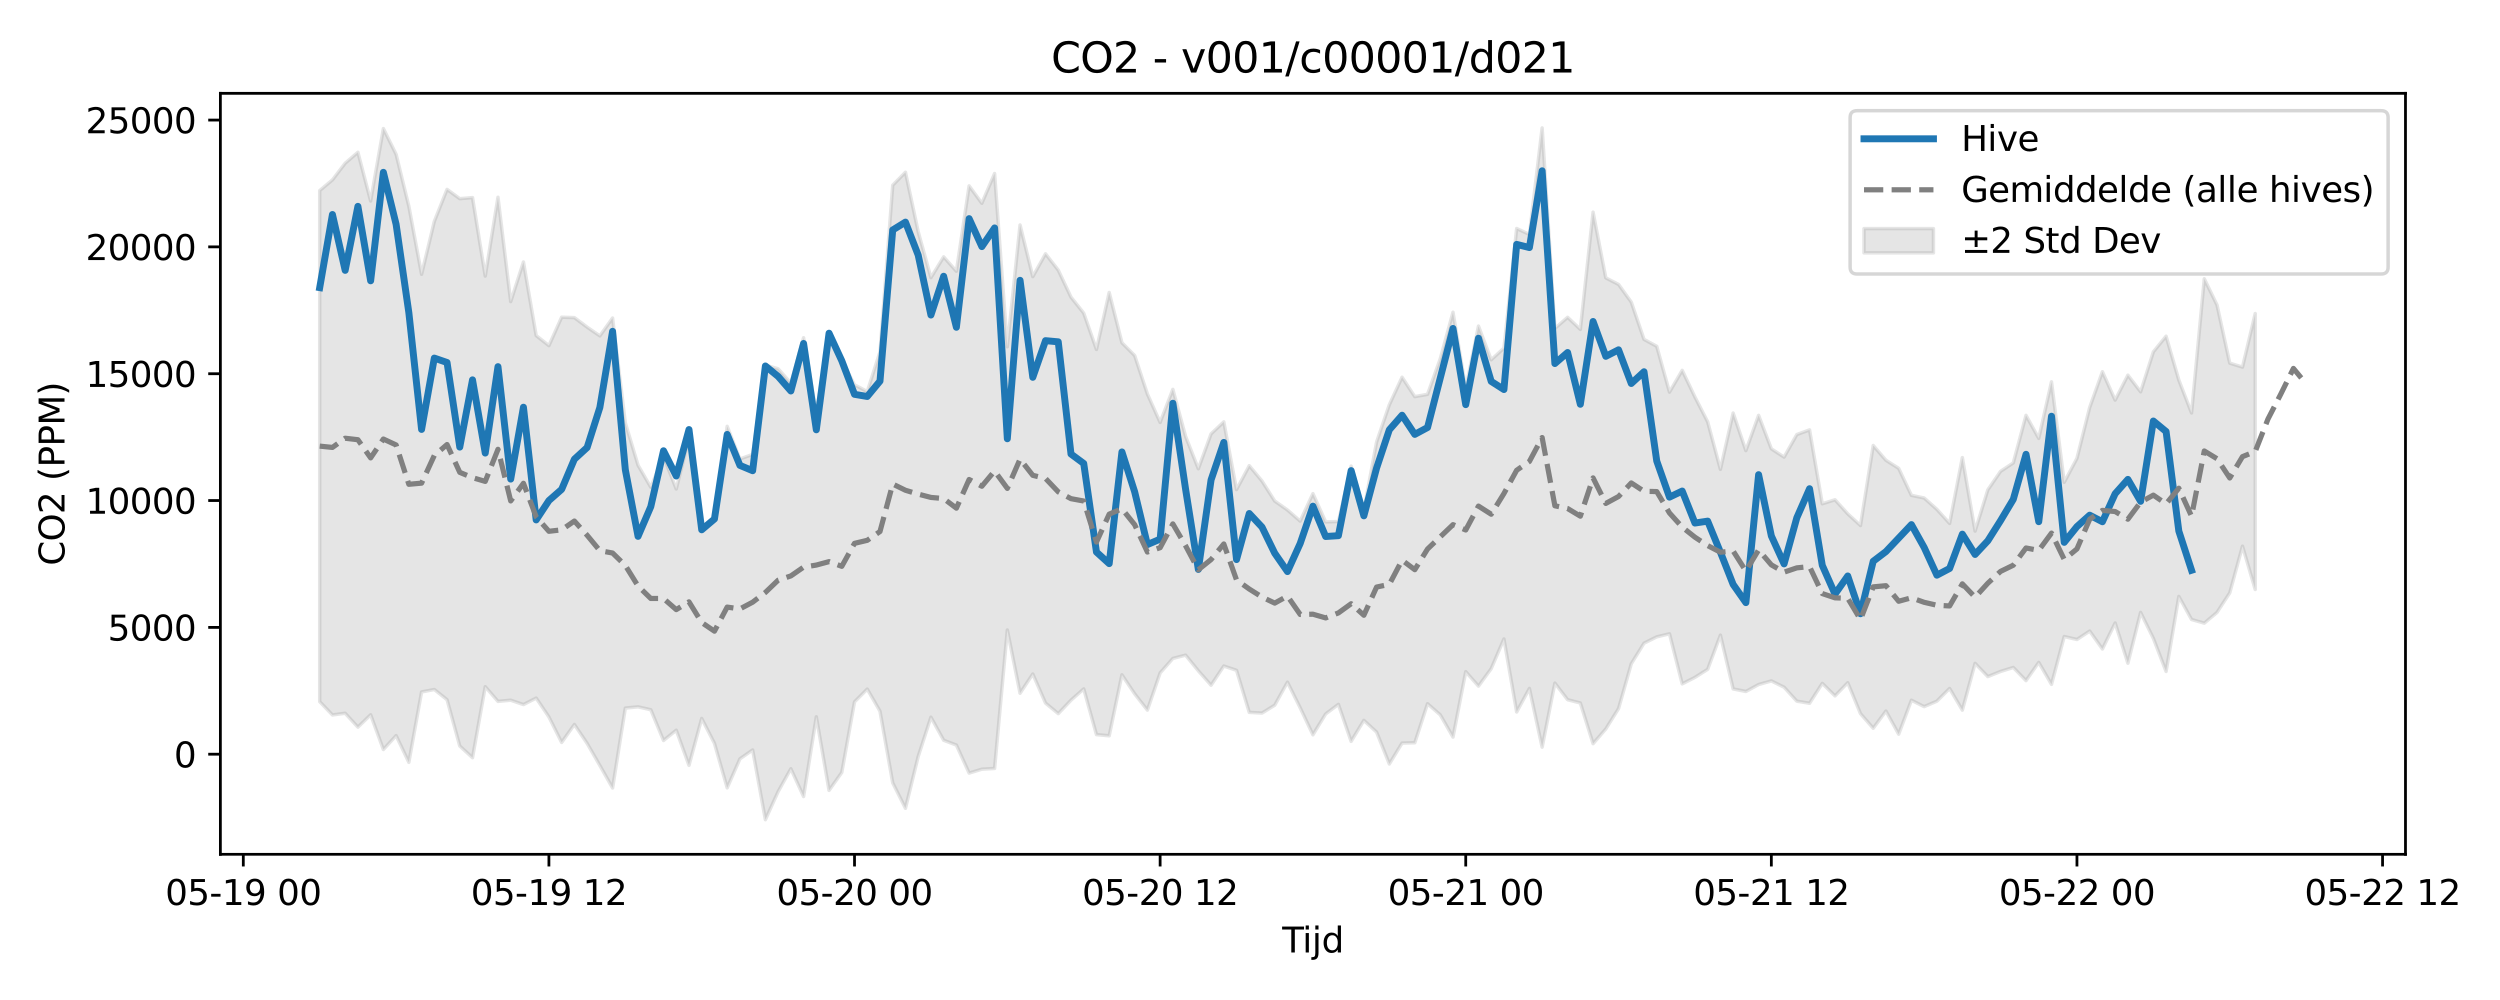<?xml version="1.0" encoding="utf-8" standalone="no"?>
<!DOCTYPE svg PUBLIC "-//W3C//DTD SVG 1.1//EN"
  "http://www.w3.org/Graphics/SVG/1.1/DTD/svg11.dtd">
<svg xmlns:xlink="http://www.w3.org/1999/xlink" width="720pt" height="288pt" viewBox="0 0 720 288" xmlns="http://www.w3.org/2000/svg" version="1.1">
 <defs>
  <style type="text/css">*{stroke-linejoin: round; stroke-linecap: butt}</style>
 </defs>
 <g id="figure_1">
  <g id="patch_1">
   <path d="M 0 288 
L 720 288 
L 720 0 
L 0 0 
z
" style="fill: #ffffff"/>
  </g>
  <g id="axes_1">
   <g id="patch_2">
    <path d="M 63.47 246.04 
L 692.778 246.04 
L 692.778 26.88 
L 63.47 26.88 
z
" style="fill: #ffffff"/>
   </g>
   <g id="FillBetweenPolyCollection_1">
    <defs>
     <path id="m53323935d0" d="M 92.075 -233.112 
L 92.075 -85.926 
L 95.742 -82.093 
L 99.41 -82.581 
L 103.077 -78.581 
L 106.744 -82.148 
L 110.411 -72.137 
L 114.079 -76.142 
L 117.746 -68.441 
L 121.413 -88.715 
L 125.081 -89.424 
L 128.748 -86.488 
L 132.415 -73.146 
L 136.082 -69.78 
L 139.75 -90.232 
L 143.417 -86 
L 147.084 -86.339 
L 150.752 -85.08 
L 154.419 -86.954 
L 158.086 -81.518 
L 161.754 -74.172 
L 165.421 -79.349 
L 169.088 -73.909 
L 172.755 -67.546 
L 176.423 -61.051 
L 180.09 -84.072 
L 183.757 -84.425 
L 187.425 -83.593 
L 191.092 -74.73 
L 194.759 -77.698 
L 198.427 -67.581 
L 202.094 -81.087 
L 205.761 -73.909 
L 209.428 -61.094 
L 213.096 -69.449 
L 216.763 -72.015 
L 220.43 -51.922 
L 224.098 -60.007 
L 227.765 -66.601 
L 231.432 -58.593 
L 235.099 -81.572 
L 238.767 -60.356 
L 242.434 -65.531 
L 246.101 -85.868 
L 249.769 -89.541 
L 253.436 -83.178 
L 257.103 -62.541 
L 260.771 -55.208 
L 264.438 -70.129 
L 268.105 -81.447 
L 271.772 -74.806 
L 275.44 -73.417 
L 279.107 -65.348 
L 282.774 -66.472 
L 286.442 -66.68 
L 290.109 -106.562 
L 293.776 -88.341 
L 297.444 -93.891 
L 301.111 -85.511 
L 304.778 -82.473 
L 308.445 -86.34 
L 312.113 -89.598 
L 315.78 -76.428 
L 319.447 -76.089 
L 323.115 -93.656 
L 326.782 -88.179 
L 330.449 -83.486 
L 334.117 -94.196 
L 337.784 -98.364 
L 341.451 -99.318 
L 345.118 -94.811 
L 348.786 -90.655 
L 352.453 -96.177 
L 356.12 -94.948 
L 359.788 -82.833 
L 363.455 -82.635 
L 367.122 -84.902 
L 370.789 -91.534 
L 374.457 -84.144 
L 378.124 -76.373 
L 381.791 -82.382 
L 385.459 -85.145 
L 389.126 -74.478 
L 392.793 -80.532 
L 396.461 -77.148 
L 400.128 -67.971 
L 403.795 -73.996 
L 407.462 -74.087 
L 411.13 -85.327 
L 414.797 -82.117 
L 418.464 -75.716 
L 422.132 -94.561 
L 425.799 -90.396 
L 429.466 -95.426 
L 433.134 -103.976 
L 436.801 -82.947 
L 440.468 -89.729 
L 444.135 -72.811 
L 447.803 -91.271 
L 451.47 -86.48 
L 455.137 -85.539 
L 458.805 -73.82 
L 462.472 -78.064 
L 466.139 -83.926 
L 469.806 -96.824 
L 473.474 -102.758 
L 477.141 -104.578 
L 480.808 -105.465 
L 484.476 -91.041 
L 488.143 -92.908 
L 491.81 -95.242 
L 495.478 -105.082 
L 499.145 -89.593 
L 502.812 -88.852 
L 506.479 -90.853 
L 510.147 -91.895 
L 513.814 -90.087 
L 517.481 -86.063 
L 521.149 -85.452 
L 524.816 -91.189 
L 528.483 -87.582 
L 532.151 -91.37 
L 535.818 -82.476 
L 539.485 -78.259 
L 543.152 -83.213 
L 546.82 -76.554 
L 550.487 -86.334 
L 554.154 -84.487 
L 557.822 -86.065 
L 561.489 -89.721 
L 565.156 -83.474 
L 568.824 -96.952 
L 572.491 -93.138 
L 576.158 -94.615 
L 579.825 -95.767 
L 583.493 -91.976 
L 587.16 -97.231 
L 590.827 -90.899 
L 594.495 -104.672 
L 598.162 -103.823 
L 601.829 -106.251 
L 605.496 -101.085 
L 609.164 -108.582 
L 612.831 -96.988 
L 616.498 -111.623 
L 620.166 -104.138 
L 623.833 -94.609 
L 627.5 -116.228 
L 631.168 -109.579 
L 634.835 -108.53 
L 638.502 -111.622 
L 642.169 -117.265 
L 645.837 -130.705 
L 649.504 -118.226 
L 649.504 -197.705 
L 649.504 -197.705 
L 645.837 -182.275 
L 642.169 -183.415 
L 638.502 -200.151 
L 634.835 -207.708 
L 631.168 -169.06 
L 627.5 -178.555 
L 623.833 -191.173 
L 620.166 -186.665 
L 616.498 -175.152 
L 612.831 -179.957 
L 609.164 -172.771 
L 605.496 -180.949 
L 601.829 -170.659 
L 598.162 -156.006 
L 594.495 -149.096 
L 590.827 -178.03 
L 587.16 -161.745 
L 583.493 -168.382 
L 579.825 -154.678 
L 576.158 -152.253 
L 572.491 -146.917 
L 568.824 -135.044 
L 565.156 -156.221 
L 561.489 -137.25 
L 557.822 -141.31 
L 554.154 -144.585 
L 550.487 -145.337 
L 546.82 -153.119 
L 543.152 -155.438 
L 539.485 -159.706 
L 535.818 -136.651 
L 532.151 -140.023 
L 528.483 -144.064 
L 524.816 -142.917 
L 521.149 -164.194 
L 517.481 -162.847 
L 513.814 -156.348 
L 510.147 -158.743 
L 506.479 -168.38 
L 502.812 -158.223 
L 499.145 -169.051 
L 495.478 -152.83 
L 491.81 -166.508 
L 488.143 -173.663 
L 484.476 -181.344 
L 480.808 -175.07 
L 477.141 -188.27 
L 473.474 -190.257 
L 469.806 -200.997 
L 466.139 -206.087 
L 462.472 -207.968 
L 458.805 -226.905 
L 455.137 -193.142 
L 451.47 -196.616 
L 447.803 -193.403 
L 444.135 -251.158 
L 440.468 -220.485 
L 436.801 -222.19 
L 433.134 -187.751 
L 429.466 -184.381 
L 425.799 -194.09 
L 422.132 -176.171 
L 418.464 -198.084 
L 414.797 -184.673 
L 411.13 -174.437 
L 407.462 -173.773 
L 403.795 -179.361 
L 400.128 -171.44 
L 396.461 -160.708 
L 392.793 -141.087 
L 389.126 -153.766 
L 385.459 -137.804 
L 381.791 -137.699 
L 378.124 -145.844 
L 374.457 -137.918 
L 370.789 -141.122 
L 367.122 -143.702 
L 363.455 -149.465 
L 359.788 -153.881 
L 356.12 -147.001 
L 352.453 -166.499 
L 348.786 -163.046 
L 345.118 -152.999 
L 341.451 -162.313 
L 337.784 -175.866 
L 334.117 -166.333 
L 330.449 -174.541 
L 326.782 -185.61 
L 323.115 -189.29 
L 319.447 -203.765 
L 315.78 -187.356 
L 312.113 -197.812 
L 308.445 -202.427 
L 304.778 -210.209 
L 301.111 -214.903 
L 297.444 -208.321 
L 293.776 -223.208 
L 290.109 -188.123 
L 286.442 -238.031 
L 282.774 -229.453 
L 279.107 -234.466 
L 275.44 -209.884 
L 271.772 -214.028 
L 268.105 -208.036 
L 264.438 -221.268 
L 260.771 -238.397 
L 257.103 -234.667 
L 253.436 -186.665 
L 249.769 -175.232 
L 246.101 -177.168 
L 242.434 -184.267 
L 238.767 -192.148 
L 235.099 -168.948 
L 231.432 -190.741 
L 227.765 -177.665 
L 224.098 -181.794 
L 220.43 -182.842 
L 216.763 -157.124 
L 213.096 -155.814 
L 209.428 -165.223 
L 205.761 -138.535 
L 202.094 -136.335 
L 198.427 -161.749 
L 194.759 -147.17 
L 191.092 -156.538 
L 187.425 -147.678 
L 183.757 -154.018 
L 180.09 -166.227 
L 176.423 -196.412 
L 172.755 -191.265 
L 169.088 -193.789 
L 165.421 -196.531 
L 161.754 -196.645 
L 158.086 -188.458 
L 154.419 -191.358 
L 150.752 -212.551 
L 147.084 -201.131 
L 143.417 -231.193 
L 139.75 -208.488 
L 136.082 -231.092 
L 132.415 -230.78 
L 128.748 -233.457 
L 125.081 -224.229 
L 121.413 -208.994 
L 117.746 -228.601 
L 114.079 -243.563 
L 110.411 -250.978 
L 106.744 -230.111 
L 103.077 -244.143 
L 99.41 -240.997 
L 95.742 -236.192 
L 92.075 -233.112 
z
" style="stroke: #808080; stroke-opacity: 0.2"/>
    </defs>
    <g clip-path="url(#p9dd1b759a5)">
     <use xlink:href="#m53323935d0" x="0" y="288" style="fill: #808080; fill-opacity: 0.2; stroke: #808080; stroke-opacity: 0.2"/>
    </g>
   </g>
   <g id="matplotlib.axis_1">
    <g id="xtick_1">
     <g id="line2d_1">
      <defs>
       <path id="m8368f76bd6" d="M 0 0 
L 0 3.5 
" style="stroke: #000000; stroke-width: 0.8"/>
      </defs>
      <g>
       <use xlink:href="#m8368f76bd6" x="70.071" y="246.04" style="stroke: #000000; stroke-width: 0.8"/>
      </g>
     </g>
     <g id="text_1">
      <!-- 05-19 00 -->
      <g transform="translate(47.591 260.638) scale(0.1 -0.1)">
       <defs>
        <path id="DejaVuSans-30" d="M 2034 4250 
Q 1547 4250 1301 3770 
Q 1056 3291 1056 2328 
Q 1056 1369 1301 889 
Q 1547 409 2034 409 
Q 2525 409 2770 889 
Q 3016 1369 3016 2328 
Q 3016 3291 2770 3770 
Q 2525 4250 2034 4250 
z
M 2034 4750 
Q 2819 4750 3233 4129 
Q 3647 3509 3647 2328 
Q 3647 1150 3233 529 
Q 2819 -91 2034 -91 
Q 1250 -91 836 529 
Q 422 1150 422 2328 
Q 422 3509 836 4129 
Q 1250 4750 2034 4750 
z
" transform="scale(0.016)"/>
        <path id="DejaVuSans-35" d="M 691 4666 
L 3169 4666 
L 3169 4134 
L 1269 4134 
L 1269 2991 
Q 1406 3038 1543 3061 
Q 1681 3084 1819 3084 
Q 2600 3084 3056 2656 
Q 3513 2228 3513 1497 
Q 3513 744 3044 326 
Q 2575 -91 1722 -91 
Q 1428 -91 1123 -41 
Q 819 9 494 109 
L 494 744 
Q 775 591 1075 516 
Q 1375 441 1709 441 
Q 2250 441 2565 725 
Q 2881 1009 2881 1497 
Q 2881 1984 2565 2268 
Q 2250 2553 1709 2553 
Q 1456 2553 1204 2497 
Q 953 2441 691 2322 
L 691 4666 
z
" transform="scale(0.016)"/>
        <path id="DejaVuSans-2d" d="M 313 2009 
L 1997 2009 
L 1997 1497 
L 313 1497 
L 313 2009 
z
" transform="scale(0.016)"/>
        <path id="DejaVuSans-31" d="M 794 531 
L 1825 531 
L 1825 4091 
L 703 3866 
L 703 4441 
L 1819 4666 
L 2450 4666 
L 2450 531 
L 3481 531 
L 3481 0 
L 794 0 
L 794 531 
z
" transform="scale(0.016)"/>
        <path id="DejaVuSans-39" d="M 703 97 
L 703 672 
Q 941 559 1184 500 
Q 1428 441 1663 441 
Q 2288 441 2617 861 
Q 2947 1281 2994 2138 
Q 2813 1869 2534 1725 
Q 2256 1581 1919 1581 
Q 1219 1581 811 2004 
Q 403 2428 403 3163 
Q 403 3881 828 4315 
Q 1253 4750 1959 4750 
Q 2769 4750 3195 4129 
Q 3622 3509 3622 2328 
Q 3622 1225 3098 567 
Q 2575 -91 1691 -91 
Q 1453 -91 1209 -44 
Q 966 3 703 97 
z
M 1959 2075 
Q 2384 2075 2632 2365 
Q 2881 2656 2881 3163 
Q 2881 3666 2632 3958 
Q 2384 4250 1959 4250 
Q 1534 4250 1286 3958 
Q 1038 3666 1038 3163 
Q 1038 2656 1286 2365 
Q 1534 2075 1959 2075 
z
" transform="scale(0.016)"/>
        <path id="DejaVuSans-20" transform="scale(0.016)"/>
       </defs>
       <use xlink:href="#DejaVuSans-30"/>
       <use xlink:href="#DejaVuSans-35" transform="translate(63.623 0)"/>
       <use xlink:href="#DejaVuSans-2d" transform="translate(127.246 0)"/>
       <use xlink:href="#DejaVuSans-31" transform="translate(163.33 0)"/>
       <use xlink:href="#DejaVuSans-39" transform="translate(226.953 0)"/>
       <use xlink:href="#DejaVuSans-20" transform="translate(290.576 0)"/>
       <use xlink:href="#DejaVuSans-30" transform="translate(322.363 0)"/>
       <use xlink:href="#DejaVuSans-30" transform="translate(385.986 0)"/>
      </g>
     </g>
    </g>
    <g id="xtick_2">
     <g id="line2d_2">
      <g>
       <use xlink:href="#m8368f76bd6" x="158.086" y="246.04" style="stroke: #000000; stroke-width: 0.8"/>
      </g>
     </g>
     <g id="text_2">
      <!-- 05-19 12 -->
      <g transform="translate(135.606 260.638) scale(0.1 -0.1)">
       <defs>
        <path id="DejaVuSans-32" d="M 1228 531 
L 3431 531 
L 3431 0 
L 469 0 
L 469 531 
Q 828 903 1448 1529 
Q 2069 2156 2228 2338 
Q 2531 2678 2651 2914 
Q 2772 3150 2772 3378 
Q 2772 3750 2511 3984 
Q 2250 4219 1831 4219 
Q 1534 4219 1204 4116 
Q 875 4013 500 3803 
L 500 4441 
Q 881 4594 1212 4672 
Q 1544 4750 1819 4750 
Q 2544 4750 2975 4387 
Q 3406 4025 3406 3419 
Q 3406 3131 3298 2873 
Q 3191 2616 2906 2266 
Q 2828 2175 2409 1742 
Q 1991 1309 1228 531 
z
" transform="scale(0.016)"/>
       </defs>
       <use xlink:href="#DejaVuSans-30"/>
       <use xlink:href="#DejaVuSans-35" transform="translate(63.623 0)"/>
       <use xlink:href="#DejaVuSans-2d" transform="translate(127.246 0)"/>
       <use xlink:href="#DejaVuSans-31" transform="translate(163.33 0)"/>
       <use xlink:href="#DejaVuSans-39" transform="translate(226.953 0)"/>
       <use xlink:href="#DejaVuSans-20" transform="translate(290.576 0)"/>
       <use xlink:href="#DejaVuSans-31" transform="translate(322.363 0)"/>
       <use xlink:href="#DejaVuSans-32" transform="translate(385.986 0)"/>
      </g>
     </g>
    </g>
    <g id="xtick_3">
     <g id="line2d_3">
      <g>
       <use xlink:href="#m8368f76bd6" x="246.101" y="246.04" style="stroke: #000000; stroke-width: 0.8"/>
      </g>
     </g>
     <g id="text_3">
      <!-- 05-20 00 -->
      <g transform="translate(223.621 260.638) scale(0.1 -0.1)">
       <use xlink:href="#DejaVuSans-30"/>
       <use xlink:href="#DejaVuSans-35" transform="translate(63.623 0)"/>
       <use xlink:href="#DejaVuSans-2d" transform="translate(127.246 0)"/>
       <use xlink:href="#DejaVuSans-32" transform="translate(163.33 0)"/>
       <use xlink:href="#DejaVuSans-30" transform="translate(226.953 0)"/>
       <use xlink:href="#DejaVuSans-20" transform="translate(290.576 0)"/>
       <use xlink:href="#DejaVuSans-30" transform="translate(322.363 0)"/>
       <use xlink:href="#DejaVuSans-30" transform="translate(385.986 0)"/>
      </g>
     </g>
    </g>
    <g id="xtick_4">
     <g id="line2d_4">
      <g>
       <use xlink:href="#m8368f76bd6" x="334.117" y="246.04" style="stroke: #000000; stroke-width: 0.8"/>
      </g>
     </g>
     <g id="text_4">
      <!-- 05-20 12 -->
      <g transform="translate(311.636 260.638) scale(0.1 -0.1)">
       <use xlink:href="#DejaVuSans-30"/>
       <use xlink:href="#DejaVuSans-35" transform="translate(63.623 0)"/>
       <use xlink:href="#DejaVuSans-2d" transform="translate(127.246 0)"/>
       <use xlink:href="#DejaVuSans-32" transform="translate(163.33 0)"/>
       <use xlink:href="#DejaVuSans-30" transform="translate(226.953 0)"/>
       <use xlink:href="#DejaVuSans-20" transform="translate(290.576 0)"/>
       <use xlink:href="#DejaVuSans-31" transform="translate(322.363 0)"/>
       <use xlink:href="#DejaVuSans-32" transform="translate(385.986 0)"/>
      </g>
     </g>
    </g>
    <g id="xtick_5">
     <g id="line2d_5">
      <g>
       <use xlink:href="#m8368f76bd6" x="422.132" y="246.04" style="stroke: #000000; stroke-width: 0.8"/>
      </g>
     </g>
     <g id="text_5">
      <!-- 05-21 00 -->
      <g transform="translate(399.651 260.638) scale(0.1 -0.1)">
       <use xlink:href="#DejaVuSans-30"/>
       <use xlink:href="#DejaVuSans-35" transform="translate(63.623 0)"/>
       <use xlink:href="#DejaVuSans-2d" transform="translate(127.246 0)"/>
       <use xlink:href="#DejaVuSans-32" transform="translate(163.33 0)"/>
       <use xlink:href="#DejaVuSans-31" transform="translate(226.953 0)"/>
       <use xlink:href="#DejaVuSans-20" transform="translate(290.576 0)"/>
       <use xlink:href="#DejaVuSans-30" transform="translate(322.363 0)"/>
       <use xlink:href="#DejaVuSans-30" transform="translate(385.986 0)"/>
      </g>
     </g>
    </g>
    <g id="xtick_6">
     <g id="line2d_6">
      <g>
       <use xlink:href="#m8368f76bd6" x="510.147" y="246.04" style="stroke: #000000; stroke-width: 0.8"/>
      </g>
     </g>
     <g id="text_6">
      <!-- 05-21 12 -->
      <g transform="translate(487.666 260.638) scale(0.1 -0.1)">
       <use xlink:href="#DejaVuSans-30"/>
       <use xlink:href="#DejaVuSans-35" transform="translate(63.623 0)"/>
       <use xlink:href="#DejaVuSans-2d" transform="translate(127.246 0)"/>
       <use xlink:href="#DejaVuSans-32" transform="translate(163.33 0)"/>
       <use xlink:href="#DejaVuSans-31" transform="translate(226.953 0)"/>
       <use xlink:href="#DejaVuSans-20" transform="translate(290.576 0)"/>
       <use xlink:href="#DejaVuSans-31" transform="translate(322.363 0)"/>
       <use xlink:href="#DejaVuSans-32" transform="translate(385.986 0)"/>
      </g>
     </g>
    </g>
    <g id="xtick_7">
     <g id="line2d_7">
      <g>
       <use xlink:href="#m8368f76bd6" x="598.162" y="246.04" style="stroke: #000000; stroke-width: 0.8"/>
      </g>
     </g>
     <g id="text_7">
      <!-- 05-22 00 -->
      <g transform="translate(575.681 260.638) scale(0.1 -0.1)">
       <use xlink:href="#DejaVuSans-30"/>
       <use xlink:href="#DejaVuSans-35" transform="translate(63.623 0)"/>
       <use xlink:href="#DejaVuSans-2d" transform="translate(127.246 0)"/>
       <use xlink:href="#DejaVuSans-32" transform="translate(163.33 0)"/>
       <use xlink:href="#DejaVuSans-32" transform="translate(226.953 0)"/>
       <use xlink:href="#DejaVuSans-20" transform="translate(290.576 0)"/>
       <use xlink:href="#DejaVuSans-30" transform="translate(322.363 0)"/>
       <use xlink:href="#DejaVuSans-30" transform="translate(385.986 0)"/>
      </g>
     </g>
    </g>
    <g id="xtick_8">
     <g id="line2d_8">
      <g>
       <use xlink:href="#m8368f76bd6" x="686.177" y="246.04" style="stroke: #000000; stroke-width: 0.8"/>
      </g>
     </g>
     <g id="text_8">
      <!-- 05-22 12 -->
      <g transform="translate(663.697 260.638) scale(0.1 -0.1)">
       <use xlink:href="#DejaVuSans-30"/>
       <use xlink:href="#DejaVuSans-35" transform="translate(63.623 0)"/>
       <use xlink:href="#DejaVuSans-2d" transform="translate(127.246 0)"/>
       <use xlink:href="#DejaVuSans-32" transform="translate(163.33 0)"/>
       <use xlink:href="#DejaVuSans-32" transform="translate(226.953 0)"/>
       <use xlink:href="#DejaVuSans-20" transform="translate(290.576 0)"/>
       <use xlink:href="#DejaVuSans-31" transform="translate(322.363 0)"/>
       <use xlink:href="#DejaVuSans-32" transform="translate(385.986 0)"/>
      </g>
     </g>
    </g>
    <g id="text_9">
     <!-- Tijd -->
     <g transform="translate(369.274 274.317) scale(0.1 -0.1)">
      <defs>
       <path id="DejaVuSans-54" d="M -19 4666 
L 3928 4666 
L 3928 4134 
L 2272 4134 
L 2272 0 
L 1638 0 
L 1638 4134 
L -19 4134 
L -19 4666 
z
" transform="scale(0.016)"/>
       <path id="DejaVuSans-69" d="M 603 3500 
L 1178 3500 
L 1178 0 
L 603 0 
L 603 3500 
z
M 603 4863 
L 1178 4863 
L 1178 4134 
L 603 4134 
L 603 4863 
z
" transform="scale(0.016)"/>
       <path id="DejaVuSans-6a" d="M 603 3500 
L 1178 3500 
L 1178 -63 
Q 1178 -731 923 -1031 
Q 669 -1331 103 -1331 
L -116 -1331 
L -116 -844 
L 38 -844 
Q 366 -844 484 -692 
Q 603 -541 603 -63 
L 603 3500 
z
M 603 4863 
L 1178 4863 
L 1178 4134 
L 603 4134 
L 603 4863 
z
" transform="scale(0.016)"/>
       <path id="DejaVuSans-64" d="M 2906 2969 
L 2906 4863 
L 3481 4863 
L 3481 0 
L 2906 0 
L 2906 525 
Q 2725 213 2448 61 
Q 2172 -91 1784 -91 
Q 1150 -91 751 415 
Q 353 922 353 1747 
Q 353 2572 751 3078 
Q 1150 3584 1784 3584 
Q 2172 3584 2448 3432 
Q 2725 3281 2906 2969 
z
M 947 1747 
Q 947 1113 1208 752 
Q 1469 391 1925 391 
Q 2381 391 2643 752 
Q 2906 1113 2906 1747 
Q 2906 2381 2643 2742 
Q 2381 3103 1925 3103 
Q 1469 3103 1208 2742 
Q 947 2381 947 1747 
z
" transform="scale(0.016)"/>
      </defs>
      <use xlink:href="#DejaVuSans-54"/>
      <use xlink:href="#DejaVuSans-69" transform="translate(57.959 0)"/>
      <use xlink:href="#DejaVuSans-6a" transform="translate(85.742 0)"/>
      <use xlink:href="#DejaVuSans-64" transform="translate(113.525 0)"/>
     </g>
    </g>
   </g>
   <g id="matplotlib.axis_2">
    <g id="ytick_1">
     <g id="line2d_9">
      <defs>
       <path id="mc92259cef9" d="M 0 0 
L -3.5 0 
" style="stroke: #000000; stroke-width: 0.8"/>
      </defs>
      <g>
       <use xlink:href="#mc92259cef9" x="63.47" y="217.214" style="stroke: #000000; stroke-width: 0.8"/>
      </g>
     </g>
     <g id="text_10">
      <!-- 0 -->
      <g transform="translate(50.108 221.013) scale(0.1 -0.1)">
       <use xlink:href="#DejaVuSans-30"/>
      </g>
     </g>
    </g>
    <g id="ytick_2">
     <g id="line2d_10">
      <g>
       <use xlink:href="#mc92259cef9" x="63.47" y="180.685" style="stroke: #000000; stroke-width: 0.8"/>
      </g>
     </g>
     <g id="text_11">
      <!-- 5000 -->
      <g transform="translate(31.02 184.485) scale(0.1 -0.1)">
       <use xlink:href="#DejaVuSans-35"/>
       <use xlink:href="#DejaVuSans-30" transform="translate(63.623 0)"/>
       <use xlink:href="#DejaVuSans-30" transform="translate(127.246 0)"/>
       <use xlink:href="#DejaVuSans-30" transform="translate(190.869 0)"/>
      </g>
     </g>
    </g>
    <g id="ytick_3">
     <g id="line2d_11">
      <g>
       <use xlink:href="#mc92259cef9" x="63.47" y="144.157" style="stroke: #000000; stroke-width: 0.8"/>
      </g>
     </g>
     <g id="text_12">
      <!-- 10000 -->
      <g transform="translate(24.657 147.956) scale(0.1 -0.1)">
       <use xlink:href="#DejaVuSans-31"/>
       <use xlink:href="#DejaVuSans-30" transform="translate(63.623 0)"/>
       <use xlink:href="#DejaVuSans-30" transform="translate(127.246 0)"/>
       <use xlink:href="#DejaVuSans-30" transform="translate(190.869 0)"/>
       <use xlink:href="#DejaVuSans-30" transform="translate(254.492 0)"/>
      </g>
     </g>
    </g>
    <g id="ytick_4">
     <g id="line2d_12">
      <g>
       <use xlink:href="#mc92259cef9" x="63.47" y="107.629" style="stroke: #000000; stroke-width: 0.8"/>
      </g>
     </g>
     <g id="text_13">
      <!-- 15000 -->
      <g transform="translate(24.657 111.428) scale(0.1 -0.1)">
       <use xlink:href="#DejaVuSans-31"/>
       <use xlink:href="#DejaVuSans-35" transform="translate(63.623 0)"/>
       <use xlink:href="#DejaVuSans-30" transform="translate(127.246 0)"/>
       <use xlink:href="#DejaVuSans-30" transform="translate(190.869 0)"/>
       <use xlink:href="#DejaVuSans-30" transform="translate(254.492 0)"/>
      </g>
     </g>
    </g>
    <g id="ytick_5">
     <g id="line2d_13">
      <g>
       <use xlink:href="#mc92259cef9" x="63.47" y="71.101" style="stroke: #000000; stroke-width: 0.8"/>
      </g>
     </g>
     <g id="text_14">
      <!-- 20000 -->
      <g transform="translate(24.657 74.9) scale(0.1 -0.1)">
       <use xlink:href="#DejaVuSans-32"/>
       <use xlink:href="#DejaVuSans-30" transform="translate(63.623 0)"/>
       <use xlink:href="#DejaVuSans-30" transform="translate(127.246 0)"/>
       <use xlink:href="#DejaVuSans-30" transform="translate(190.869 0)"/>
       <use xlink:href="#DejaVuSans-30" transform="translate(254.492 0)"/>
      </g>
     </g>
    </g>
    <g id="ytick_6">
     <g id="line2d_14">
      <g>
       <use xlink:href="#mc92259cef9" x="63.47" y="34.573" style="stroke: #000000; stroke-width: 0.8"/>
      </g>
     </g>
     <g id="text_15">
      <!-- 25000 -->
      <g transform="translate(24.657 38.372) scale(0.1 -0.1)">
       <use xlink:href="#DejaVuSans-32"/>
       <use xlink:href="#DejaVuSans-35" transform="translate(63.623 0)"/>
       <use xlink:href="#DejaVuSans-30" transform="translate(127.246 0)"/>
       <use xlink:href="#DejaVuSans-30" transform="translate(190.869 0)"/>
       <use xlink:href="#DejaVuSans-30" transform="translate(254.492 0)"/>
      </g>
     </g>
    </g>
    <g id="text_16">
     <!-- CO2 (PPM) -->
     <g transform="translate(18.578 162.903) rotate(-90) scale(0.1 -0.1)">
      <defs>
       <path id="DejaVuSans-43" d="M 4122 4306 
L 4122 3641 
Q 3803 3938 3442 4084 
Q 3081 4231 2675 4231 
Q 1875 4231 1450 3742 
Q 1025 3253 1025 2328 
Q 1025 1406 1450 917 
Q 1875 428 2675 428 
Q 3081 428 3442 575 
Q 3803 722 4122 1019 
L 4122 359 
Q 3791 134 3420 21 
Q 3050 -91 2638 -91 
Q 1578 -91 968 557 
Q 359 1206 359 2328 
Q 359 3453 968 4101 
Q 1578 4750 2638 4750 
Q 3056 4750 3426 4639 
Q 3797 4528 4122 4306 
z
" transform="scale(0.016)"/>
       <path id="DejaVuSans-4f" d="M 2522 4238 
Q 1834 4238 1429 3725 
Q 1025 3213 1025 2328 
Q 1025 1447 1429 934 
Q 1834 422 2522 422 
Q 3209 422 3611 934 
Q 4013 1447 4013 2328 
Q 4013 3213 3611 3725 
Q 3209 4238 2522 4238 
z
M 2522 4750 
Q 3503 4750 4090 4092 
Q 4678 3434 4678 2328 
Q 4678 1225 4090 567 
Q 3503 -91 2522 -91 
Q 1538 -91 948 565 
Q 359 1222 359 2328 
Q 359 3434 948 4092 
Q 1538 4750 2522 4750 
z
" transform="scale(0.016)"/>
       <path id="DejaVuSans-28" d="M 1984 4856 
Q 1566 4138 1362 3434 
Q 1159 2731 1159 2009 
Q 1159 1288 1364 580 
Q 1569 -128 1984 -844 
L 1484 -844 
Q 1016 -109 783 600 
Q 550 1309 550 2009 
Q 550 2706 781 3412 
Q 1013 4119 1484 4856 
L 1984 4856 
z
" transform="scale(0.016)"/>
       <path id="DejaVuSans-50" d="M 1259 4147 
L 1259 2394 
L 2053 2394 
Q 2494 2394 2734 2622 
Q 2975 2850 2975 3272 
Q 2975 3691 2734 3919 
Q 2494 4147 2053 4147 
L 1259 4147 
z
M 628 4666 
L 2053 4666 
Q 2838 4666 3239 4311 
Q 3641 3956 3641 3272 
Q 3641 2581 3239 2228 
Q 2838 1875 2053 1875 
L 1259 1875 
L 1259 0 
L 628 0 
L 628 4666 
z
" transform="scale(0.016)"/>
       <path id="DejaVuSans-4d" d="M 628 4666 
L 1569 4666 
L 2759 1491 
L 3956 4666 
L 4897 4666 
L 4897 0 
L 4281 0 
L 4281 4097 
L 3078 897 
L 2444 897 
L 1241 4097 
L 1241 0 
L 628 0 
L 628 4666 
z
" transform="scale(0.016)"/>
       <path id="DejaVuSans-29" d="M 513 4856 
L 1013 4856 
Q 1481 4119 1714 3412 
Q 1947 2706 1947 2009 
Q 1947 1309 1714 600 
Q 1481 -109 1013 -844 
L 513 -844 
Q 928 -128 1133 580 
Q 1338 1288 1338 2009 
Q 1338 2731 1133 3434 
Q 928 4138 513 4856 
z
" transform="scale(0.016)"/>
      </defs>
      <use xlink:href="#DejaVuSans-43"/>
      <use xlink:href="#DejaVuSans-4f" transform="translate(69.824 0)"/>
      <use xlink:href="#DejaVuSans-32" transform="translate(148.535 0)"/>
      <use xlink:href="#DejaVuSans-20" transform="translate(212.158 0)"/>
      <use xlink:href="#DejaVuSans-28" transform="translate(243.945 0)"/>
      <use xlink:href="#DejaVuSans-50" transform="translate(282.959 0)"/>
      <use xlink:href="#DejaVuSans-50" transform="translate(343.262 0)"/>
      <use xlink:href="#DejaVuSans-4d" transform="translate(403.564 0)"/>
      <use xlink:href="#DejaVuSans-29" transform="translate(489.844 0)"/>
     </g>
    </g>
   </g>
   <g id="line2d_15">
    <path d="M 92.075 82.841 
L 95.742 61.779 
L 99.41 77.862 
L 103.077 59.43 
L 106.744 80.868 
L 110.411 49.632 
L 114.079 64.606 
L 117.746 90.032 
L 121.413 123.675 
L 125.081 103.131 
L 128.748 104.395 
L 132.415 128.762 
L 136.082 109.399 
L 139.75 130.481 
L 143.417 105.598 
L 147.084 137.977 
L 150.752 117.28 
L 154.419 149.735 
L 158.086 144.16 
L 161.754 140.935 
L 165.421 132.253 
L 169.088 128.891 
L 172.755 117.358 
L 176.423 95.421 
L 180.09 135.264 
L 183.757 154.47 
L 187.425 145.922 
L 191.092 129.824 
L 194.759 137.093 
L 198.427 123.714 
L 202.094 152.578 
L 205.761 149.466 
L 209.428 125.121 
L 213.096 134.029 
L 216.763 135.566 
L 220.43 105.401 
L 224.098 108.408 
L 227.765 112.604 
L 231.432 98.921 
L 235.099 123.782 
L 238.767 95.964 
L 242.434 103.91 
L 246.101 113.566 
L 249.769 114.187 
L 253.436 109.757 
L 257.103 66.23 
L 260.771 63.97 
L 264.438 73.475 
L 268.105 90.731 
L 271.772 79.563 
L 275.44 94.256 
L 279.107 62.97 
L 282.774 71.02 
L 286.442 65.648 
L 290.109 126.361 
L 293.776 80.73 
L 297.444 108.664 
L 301.111 98.11 
L 304.778 98.446 
L 308.445 130.759 
L 312.113 133.479 
L 315.78 158.988 
L 319.447 162.323 
L 323.115 130.16 
L 326.782 141.648 
L 330.449 156.84 
L 334.117 155.273 
L 337.784 116.133 
L 341.451 140.899 
L 345.118 163.992 
L 348.786 138.215 
L 352.453 127.416 
L 356.12 161.157 
L 359.788 147.89 
L 363.455 151.801 
L 367.122 159.32 
L 370.789 164.613 
L 374.457 156.511 
L 378.124 145.779 
L 381.791 154.513 
L 385.459 154.276 
L 389.126 135.541 
L 392.793 148.56 
L 396.461 134.779 
L 400.128 123.774 
L 403.795 119.586 
L 407.462 125.102 
L 411.13 123.127 
L 418.464 94.598 
L 422.132 116.535 
L 425.799 97.406 
L 429.466 109.84 
L 433.134 112.185 
L 436.801 70.385 
L 440.468 71.298 
L 444.135 49.191 
L 447.803 104.699 
L 451.47 101.521 
L 455.137 116.432 
L 458.805 92.589 
L 462.472 102.622 
L 466.139 100.747 
L 469.806 110.445 
L 473.474 107.064 
L 477.141 132.773 
L 480.808 143.178 
L 484.476 141.422 
L 488.143 150.637 
L 491.81 150.085 
L 495.478 159.032 
L 499.145 168.321 
L 502.812 173.555 
L 506.479 136.705 
L 510.147 154.353 
L 513.814 162.397 
L 517.481 149.114 
L 521.149 140.75 
L 524.816 162.816 
L 528.483 171.098 
L 532.151 165.879 
L 535.818 176.759 
L 539.485 161.647 
L 543.152 158.856 
L 550.487 151.09 
L 554.154 157.66 
L 557.822 165.653 
L 561.489 163.717 
L 565.156 153.837 
L 568.824 159.684 
L 572.491 155.754 
L 576.158 149.953 
L 579.825 143.811 
L 583.493 130.844 
L 587.16 150.245 
L 590.827 119.873 
L 594.495 156.197 
L 598.162 151.655 
L 601.829 148.373 
L 605.496 150.262 
L 609.164 142.19 
L 612.831 138.067 
L 616.498 144.384 
L 620.166 121.256 
L 623.833 124.279 
L 627.5 152.953 
L 631.168 164.24 
L 631.168 164.24 
" clip-path="url(#p9dd1b759a5)" style="fill: none; stroke: #1f77b4; stroke-width: 2; stroke-linecap: square"/>
   </g>
   <g id="line2d_16">
    <path d="M 92.075 128.481 
L 95.742 128.858 
L 99.41 126.211 
L 103.077 126.638 
L 106.744 131.871 
L 110.411 126.443 
L 114.079 128.148 
L 117.746 139.479 
L 121.413 139.146 
L 125.081 131.173 
L 128.748 128.027 
L 132.415 136.037 
L 136.082 137.564 
L 139.75 138.64 
L 143.417 129.403 
L 147.084 144.265 
L 150.752 139.185 
L 154.419 148.844 
L 158.086 153.012 
L 161.754 152.592 
L 165.421 150.06 
L 169.088 154.151 
L 172.755 158.594 
L 176.423 159.269 
L 180.09 162.85 
L 183.757 168.779 
L 187.425 172.364 
L 191.092 172.366 
L 194.759 175.566 
L 198.427 173.335 
L 202.094 179.289 
L 205.761 181.778 
L 209.428 174.842 
L 213.096 175.369 
L 216.763 173.43 
L 220.43 170.618 
L 224.098 167.099 
L 227.765 165.867 
L 231.432 163.333 
L 235.099 162.74 
L 238.767 161.748 
L 242.434 163.101 
L 246.101 156.482 
L 249.769 155.613 
L 253.436 153.078 
L 257.103 139.396 
L 260.771 141.197 
L 264.438 142.301 
L 268.105 143.259 
L 271.772 143.583 
L 275.44 146.35 
L 279.107 138.093 
L 282.774 140.038 
L 286.442 135.645 
L 290.109 140.657 
L 293.776 132.225 
L 297.444 136.894 
L 301.111 137.793 
L 304.778 141.659 
L 308.445 143.617 
L 312.113 144.295 
L 315.78 156.108 
L 319.447 148.073 
L 323.115 146.527 
L 326.782 151.106 
L 330.449 158.986 
L 334.117 157.736 
L 337.784 150.885 
L 341.451 157.184 
L 345.118 164.095 
L 348.786 161.15 
L 352.453 156.662 
L 356.12 167.026 
L 359.788 169.643 
L 363.455 171.95 
L 367.122 173.698 
L 370.789 171.672 
L 374.457 176.969 
L 378.124 176.892 
L 381.791 177.959 
L 385.459 176.525 
L 389.126 173.878 
L 392.793 177.191 
L 396.461 169.072 
L 400.128 168.294 
L 403.795 161.321 
L 407.462 164.07 
L 411.13 158.118 
L 418.464 151.1 
L 422.132 152.634 
L 425.799 145.757 
L 429.466 148.097 
L 433.134 142.136 
L 436.801 135.431 
L 440.468 132.893 
L 444.135 126.015 
L 447.803 145.663 
L 451.47 146.452 
L 455.137 148.66 
L 458.805 137.637 
L 462.472 144.984 
L 466.139 142.993 
L 469.806 139.089 
L 473.474 141.492 
L 477.141 141.576 
L 480.808 147.733 
L 484.476 151.808 
L 488.143 154.714 
L 491.81 157.125 
L 495.478 159.044 
L 499.145 158.678 
L 502.812 164.463 
L 506.479 158.383 
L 510.147 162.681 
L 513.814 164.783 
L 517.481 163.545 
L 521.149 163.177 
L 524.816 170.947 
L 528.483 172.177 
L 532.151 172.304 
L 535.818 178.437 
L 539.485 169.018 
L 543.152 168.675 
L 546.82 173.163 
L 550.487 172.164 
L 554.154 173.464 
L 557.822 174.313 
L 561.489 174.514 
L 565.156 168.152 
L 568.824 172.002 
L 572.491 167.972 
L 576.158 164.566 
L 579.825 162.778 
L 583.493 157.821 
L 587.16 158.512 
L 590.827 153.535 
L 594.495 161.116 
L 598.162 158.086 
L 601.829 149.545 
L 605.496 146.983 
L 609.164 147.323 
L 612.831 149.527 
L 616.498 144.613 
L 620.166 142.599 
L 623.833 145.109 
L 627.5 140.609 
L 631.168 148.681 
L 634.835 129.881 
L 638.502 132.114 
L 642.169 137.66 
L 645.837 131.51 
L 649.504 130.034 
L 653.171 120.694 
L 656.839 113.559 
L 660.506 106.109 
L 664.173 110.566 
L 664.173 110.566 
" clip-path="url(#p9dd1b759a5)" style="fill: none; stroke-dasharray: 5.55,2.4; stroke-dashoffset: 0; stroke: #808080; stroke-width: 1.5"/>
   </g>
   <g id="patch_3">
    <path d="M 63.47 246.04 
L 63.47 26.88 
" style="fill: none; stroke: #000000; stroke-width: 0.8; stroke-linejoin: miter; stroke-linecap: square"/>
   </g>
   <g id="patch_4">
    <path d="M 692.778 246.04 
L 692.778 26.88 
" style="fill: none; stroke: #000000; stroke-width: 0.8; stroke-linejoin: miter; stroke-linecap: square"/>
   </g>
   <g id="patch_5">
    <path d="M 63.47 246.04 
L 692.778 246.04 
" style="fill: none; stroke: #000000; stroke-width: 0.8; stroke-linejoin: miter; stroke-linecap: square"/>
   </g>
   <g id="patch_6">
    <path d="M 63.47 26.88 
L 692.778 26.88 
" style="fill: none; stroke: #000000; stroke-width: 0.8; stroke-linejoin: miter; stroke-linecap: square"/>
   </g>
   <g id="text_17">
    <!-- CO2 - v001/c00001/d021 -->
    <g transform="translate(302.721 20.88) scale(0.12 -0.12)">
     <defs>
      <path id="DejaVuSans-76" d="M 191 3500 
L 800 3500 
L 1894 563 
L 2988 3500 
L 3597 3500 
L 2284 0 
L 1503 0 
L 191 3500 
z
" transform="scale(0.016)"/>
      <path id="DejaVuSans-2f" d="M 1625 4666 
L 2156 4666 
L 531 -594 
L 0 -594 
L 1625 4666 
z
" transform="scale(0.016)"/>
      <path id="DejaVuSans-63" d="M 3122 3366 
L 3122 2828 
Q 2878 2963 2633 3030 
Q 2388 3097 2138 3097 
Q 1578 3097 1268 2742 
Q 959 2388 959 1747 
Q 959 1106 1268 751 
Q 1578 397 2138 397 
Q 2388 397 2633 464 
Q 2878 531 3122 666 
L 3122 134 
Q 2881 22 2623 -34 
Q 2366 -91 2075 -91 
Q 1284 -91 818 406 
Q 353 903 353 1747 
Q 353 2603 823 3093 
Q 1294 3584 2113 3584 
Q 2378 3584 2631 3529 
Q 2884 3475 3122 3366 
z
" transform="scale(0.016)"/>
     </defs>
     <use xlink:href="#DejaVuSans-43"/>
     <use xlink:href="#DejaVuSans-4f" transform="translate(69.824 0)"/>
     <use xlink:href="#DejaVuSans-32" transform="translate(148.535 0)"/>
     <use xlink:href="#DejaVuSans-20" transform="translate(212.158 0)"/>
     <use xlink:href="#DejaVuSans-2d" transform="translate(243.945 0)"/>
     <use xlink:href="#DejaVuSans-20" transform="translate(280.029 0)"/>
     <use xlink:href="#DejaVuSans-76" transform="translate(311.816 0)"/>
     <use xlink:href="#DejaVuSans-30" transform="translate(370.996 0)"/>
     <use xlink:href="#DejaVuSans-30" transform="translate(434.619 0)"/>
     <use xlink:href="#DejaVuSans-31" transform="translate(498.242 0)"/>
     <use xlink:href="#DejaVuSans-2f" transform="translate(561.865 0)"/>
     <use xlink:href="#DejaVuSans-63" transform="translate(595.557 0)"/>
     <use xlink:href="#DejaVuSans-30" transform="translate(650.537 0)"/>
     <use xlink:href="#DejaVuSans-30" transform="translate(714.16 0)"/>
     <use xlink:href="#DejaVuSans-30" transform="translate(777.783 0)"/>
     <use xlink:href="#DejaVuSans-30" transform="translate(841.406 0)"/>
     <use xlink:href="#DejaVuSans-31" transform="translate(905.029 0)"/>
     <use xlink:href="#DejaVuSans-2f" transform="translate(968.652 0)"/>
     <use xlink:href="#DejaVuSans-64" transform="translate(1002.344 0)"/>
     <use xlink:href="#DejaVuSans-30" transform="translate(1065.82 0)"/>
     <use xlink:href="#DejaVuSans-32" transform="translate(1129.443 0)"/>
     <use xlink:href="#DejaVuSans-31" transform="translate(1193.066 0)"/>
    </g>
   </g>
   <g id="legend_1">
    <g id="patch_7">
     <path d="M 534.834 78.914 
L 685.778 78.914 
Q 687.778 78.914 687.778 76.914 
L 687.778 33.88 
Q 687.778 31.88 685.778 31.88 
L 534.834 31.88 
Q 532.834 31.88 532.834 33.88 
L 532.834 76.914 
Q 532.834 78.914 534.834 78.914 
z
" style="fill: #ffffff; opacity: 0.8; stroke: #cccccc; stroke-linejoin: miter"/>
    </g>
    <g id="line2d_17">
     <path d="M 536.834 39.978 
L 546.834 39.978 
L 556.834 39.978 
" style="fill: none; stroke: #1f77b4; stroke-width: 2; stroke-linecap: square"/>
    </g>
    <g id="text_18">
     <!-- Hive -->
     <g transform="translate(564.834 43.478) scale(0.1 -0.1)">
      <defs>
       <path id="DejaVuSans-48" d="M 628 4666 
L 1259 4666 
L 1259 2753 
L 3553 2753 
L 3553 4666 
L 4184 4666 
L 4184 0 
L 3553 0 
L 3553 2222 
L 1259 2222 
L 1259 0 
L 628 0 
L 628 4666 
z
" transform="scale(0.016)"/>
       <path id="DejaVuSans-65" d="M 3597 1894 
L 3597 1613 
L 953 1613 
Q 991 1019 1311 708 
Q 1631 397 2203 397 
Q 2534 397 2845 478 
Q 3156 559 3463 722 
L 3463 178 
Q 3153 47 2828 -22 
Q 2503 -91 2169 -91 
Q 1331 -91 842 396 
Q 353 884 353 1716 
Q 353 2575 817 3079 
Q 1281 3584 2069 3584 
Q 2775 3584 3186 3129 
Q 3597 2675 3597 1894 
z
M 3022 2063 
Q 3016 2534 2758 2815 
Q 2500 3097 2075 3097 
Q 1594 3097 1305 2825 
Q 1016 2553 972 2059 
L 3022 2063 
z
" transform="scale(0.016)"/>
      </defs>
      <use xlink:href="#DejaVuSans-48"/>
      <use xlink:href="#DejaVuSans-69" transform="translate(75.195 0)"/>
      <use xlink:href="#DejaVuSans-76" transform="translate(102.979 0)"/>
      <use xlink:href="#DejaVuSans-65" transform="translate(162.158 0)"/>
     </g>
    </g>
    <g id="line2d_18">
     <path d="M 536.834 54.657 
L 546.834 54.657 
L 556.834 54.657 
" style="fill: none; stroke-dasharray: 5.55,2.4; stroke-dashoffset: 0; stroke: #808080; stroke-width: 1.5"/>
    </g>
    <g id="text_19">
     <!-- Gemiddelde (alle hives) -->
     <g transform="translate(564.834 58.157) scale(0.1 -0.1)">
      <defs>
       <path id="DejaVuSans-47" d="M 3809 666 
L 3809 1919 
L 2778 1919 
L 2778 2438 
L 4434 2438 
L 4434 434 
Q 4069 175 3628 42 
Q 3188 -91 2688 -91 
Q 1594 -91 976 548 
Q 359 1188 359 2328 
Q 359 3472 976 4111 
Q 1594 4750 2688 4750 
Q 3144 4750 3555 4637 
Q 3966 4525 4313 4306 
L 4313 3634 
Q 3963 3931 3569 4081 
Q 3175 4231 2741 4231 
Q 1884 4231 1454 3753 
Q 1025 3275 1025 2328 
Q 1025 1384 1454 906 
Q 1884 428 2741 428 
Q 3075 428 3337 486 
Q 3600 544 3809 666 
z
" transform="scale(0.016)"/>
       <path id="DejaVuSans-6d" d="M 3328 2828 
Q 3544 3216 3844 3400 
Q 4144 3584 4550 3584 
Q 5097 3584 5394 3201 
Q 5691 2819 5691 2113 
L 5691 0 
L 5113 0 
L 5113 2094 
Q 5113 2597 4934 2840 
Q 4756 3084 4391 3084 
Q 3944 3084 3684 2787 
Q 3425 2491 3425 1978 
L 3425 0 
L 2847 0 
L 2847 2094 
Q 2847 2600 2669 2842 
Q 2491 3084 2119 3084 
Q 1678 3084 1418 2786 
Q 1159 2488 1159 1978 
L 1159 0 
L 581 0 
L 581 3500 
L 1159 3500 
L 1159 2956 
Q 1356 3278 1631 3431 
Q 1906 3584 2284 3584 
Q 2666 3584 2933 3390 
Q 3200 3197 3328 2828 
z
" transform="scale(0.016)"/>
       <path id="DejaVuSans-6c" d="M 603 4863 
L 1178 4863 
L 1178 0 
L 603 0 
L 603 4863 
z
" transform="scale(0.016)"/>
       <path id="DejaVuSans-61" d="M 2194 1759 
Q 1497 1759 1228 1600 
Q 959 1441 959 1056 
Q 959 750 1161 570 
Q 1363 391 1709 391 
Q 2188 391 2477 730 
Q 2766 1069 2766 1631 
L 2766 1759 
L 2194 1759 
z
M 3341 1997 
L 3341 0 
L 2766 0 
L 2766 531 
Q 2569 213 2275 61 
Q 1981 -91 1556 -91 
Q 1019 -91 701 211 
Q 384 513 384 1019 
Q 384 1609 779 1909 
Q 1175 2209 1959 2209 
L 2766 2209 
L 2766 2266 
Q 2766 2663 2505 2880 
Q 2244 3097 1772 3097 
Q 1472 3097 1187 3025 
Q 903 2953 641 2809 
L 641 3341 
Q 956 3463 1253 3523 
Q 1550 3584 1831 3584 
Q 2591 3584 2966 3190 
Q 3341 2797 3341 1997 
z
" transform="scale(0.016)"/>
       <path id="DejaVuSans-68" d="M 3513 2113 
L 3513 0 
L 2938 0 
L 2938 2094 
Q 2938 2591 2744 2837 
Q 2550 3084 2163 3084 
Q 1697 3084 1428 2787 
Q 1159 2491 1159 1978 
L 1159 0 
L 581 0 
L 581 4863 
L 1159 4863 
L 1159 2956 
Q 1366 3272 1645 3428 
Q 1925 3584 2291 3584 
Q 2894 3584 3203 3211 
Q 3513 2838 3513 2113 
z
" transform="scale(0.016)"/>
       <path id="DejaVuSans-73" d="M 2834 3397 
L 2834 2853 
Q 2591 2978 2328 3040 
Q 2066 3103 1784 3103 
Q 1356 3103 1142 2972 
Q 928 2841 928 2578 
Q 928 2378 1081 2264 
Q 1234 2150 1697 2047 
L 1894 2003 
Q 2506 1872 2764 1633 
Q 3022 1394 3022 966 
Q 3022 478 2636 193 
Q 2250 -91 1575 -91 
Q 1294 -91 989 -36 
Q 684 19 347 128 
L 347 722 
Q 666 556 975 473 
Q 1284 391 1588 391 
Q 1994 391 2212 530 
Q 2431 669 2431 922 
Q 2431 1156 2273 1281 
Q 2116 1406 1581 1522 
L 1381 1569 
Q 847 1681 609 1914 
Q 372 2147 372 2553 
Q 372 3047 722 3315 
Q 1072 3584 1716 3584 
Q 2034 3584 2315 3537 
Q 2597 3491 2834 3397 
z
" transform="scale(0.016)"/>
      </defs>
      <use xlink:href="#DejaVuSans-47"/>
      <use xlink:href="#DejaVuSans-65" transform="translate(77.49 0)"/>
      <use xlink:href="#DejaVuSans-6d" transform="translate(139.014 0)"/>
      <use xlink:href="#DejaVuSans-69" transform="translate(236.426 0)"/>
      <use xlink:href="#DejaVuSans-64" transform="translate(264.209 0)"/>
      <use xlink:href="#DejaVuSans-64" transform="translate(327.686 0)"/>
      <use xlink:href="#DejaVuSans-65" transform="translate(391.162 0)"/>
      <use xlink:href="#DejaVuSans-6c" transform="translate(452.686 0)"/>
      <use xlink:href="#DejaVuSans-64" transform="translate(480.469 0)"/>
      <use xlink:href="#DejaVuSans-65" transform="translate(543.945 0)"/>
      <use xlink:href="#DejaVuSans-20" transform="translate(605.469 0)"/>
      <use xlink:href="#DejaVuSans-28" transform="translate(637.256 0)"/>
      <use xlink:href="#DejaVuSans-61" transform="translate(676.27 0)"/>
      <use xlink:href="#DejaVuSans-6c" transform="translate(737.549 0)"/>
      <use xlink:href="#DejaVuSans-6c" transform="translate(765.332 0)"/>
      <use xlink:href="#DejaVuSans-65" transform="translate(793.115 0)"/>
      <use xlink:href="#DejaVuSans-20" transform="translate(854.639 0)"/>
      <use xlink:href="#DejaVuSans-68" transform="translate(886.426 0)"/>
      <use xlink:href="#DejaVuSans-69" transform="translate(949.805 0)"/>
      <use xlink:href="#DejaVuSans-76" transform="translate(977.588 0)"/>
      <use xlink:href="#DejaVuSans-65" transform="translate(1036.768 0)"/>
      <use xlink:href="#DejaVuSans-73" transform="translate(1098.291 0)"/>
      <use xlink:href="#DejaVuSans-29" transform="translate(1150.391 0)"/>
     </g>
    </g>
    <g id="patch_8">
     <path d="M 536.834 72.835 
L 556.834 72.835 
L 556.834 65.835 
L 536.834 65.835 
z
" style="fill: #808080; fill-opacity: 0.2; stroke: #808080; stroke-opacity: 0.2; stroke-linejoin: miter"/>
    </g>
    <g id="text_20">
     <!-- ±2 Std Dev -->
     <g transform="translate(564.834 72.835) scale(0.1 -0.1)">
      <defs>
       <path id="DejaVuSans-b1" d="M 2944 4013 
L 2944 2803 
L 4684 2803 
L 4684 2272 
L 2944 2272 
L 2944 1063 
L 2419 1063 
L 2419 2272 
L 678 2272 
L 678 2803 
L 2419 2803 
L 2419 4013 
L 2944 4013 
z
M 678 531 
L 4684 531 
L 4684 0 
L 678 0 
L 678 531 
z
" transform="scale(0.016)"/>
       <path id="DejaVuSans-53" d="M 3425 4513 
L 3425 3897 
Q 3066 4069 2747 4153 
Q 2428 4238 2131 4238 
Q 1616 4238 1336 4038 
Q 1056 3838 1056 3469 
Q 1056 3159 1242 3001 
Q 1428 2844 1947 2747 
L 2328 2669 
Q 3034 2534 3370 2195 
Q 3706 1856 3706 1288 
Q 3706 609 3251 259 
Q 2797 -91 1919 -91 
Q 1588 -91 1214 -16 
Q 841 59 441 206 
L 441 856 
Q 825 641 1194 531 
Q 1563 422 1919 422 
Q 2459 422 2753 634 
Q 3047 847 3047 1241 
Q 3047 1584 2836 1778 
Q 2625 1972 2144 2069 
L 1759 2144 
Q 1053 2284 737 2584 
Q 422 2884 422 3419 
Q 422 4038 858 4394 
Q 1294 4750 2059 4750 
Q 2388 4750 2728 4690 
Q 3069 4631 3425 4513 
z
" transform="scale(0.016)"/>
       <path id="DejaVuSans-74" d="M 1172 4494 
L 1172 3500 
L 2356 3500 
L 2356 3053 
L 1172 3053 
L 1172 1153 
Q 1172 725 1289 603 
Q 1406 481 1766 481 
L 2356 481 
L 2356 0 
L 1766 0 
Q 1100 0 847 248 
Q 594 497 594 1153 
L 594 3053 
L 172 3053 
L 172 3500 
L 594 3500 
L 594 4494 
L 1172 4494 
z
" transform="scale(0.016)"/>
       <path id="DejaVuSans-44" d="M 1259 4147 
L 1259 519 
L 2022 519 
Q 2988 519 3436 956 
Q 3884 1394 3884 2338 
Q 3884 3275 3436 3711 
Q 2988 4147 2022 4147 
L 1259 4147 
z
M 628 4666 
L 1925 4666 
Q 3281 4666 3915 4102 
Q 4550 3538 4550 2338 
Q 4550 1131 3912 565 
Q 3275 0 1925 0 
L 628 0 
L 628 4666 
z
" transform="scale(0.016)"/>
      </defs>
      <use xlink:href="#DejaVuSans-b1"/>
      <use xlink:href="#DejaVuSans-32" transform="translate(83.789 0)"/>
      <use xlink:href="#DejaVuSans-20" transform="translate(147.412 0)"/>
      <use xlink:href="#DejaVuSans-53" transform="translate(179.199 0)"/>
      <use xlink:href="#DejaVuSans-74" transform="translate(242.676 0)"/>
      <use xlink:href="#DejaVuSans-64" transform="translate(281.885 0)"/>
      <use xlink:href="#DejaVuSans-20" transform="translate(345.361 0)"/>
      <use xlink:href="#DejaVuSans-44" transform="translate(377.148 0)"/>
      <use xlink:href="#DejaVuSans-65" transform="translate(454.15 0)"/>
      <use xlink:href="#DejaVuSans-76" transform="translate(515.674 0)"/>
     </g>
    </g>
   </g>
  </g>
 </g>
 <defs>
  <clipPath id="p9dd1b759a5">
   <rect x="63.47" y="26.88" width="629.308" height="219.16"/>
  </clipPath>
 </defs>
</svg>
